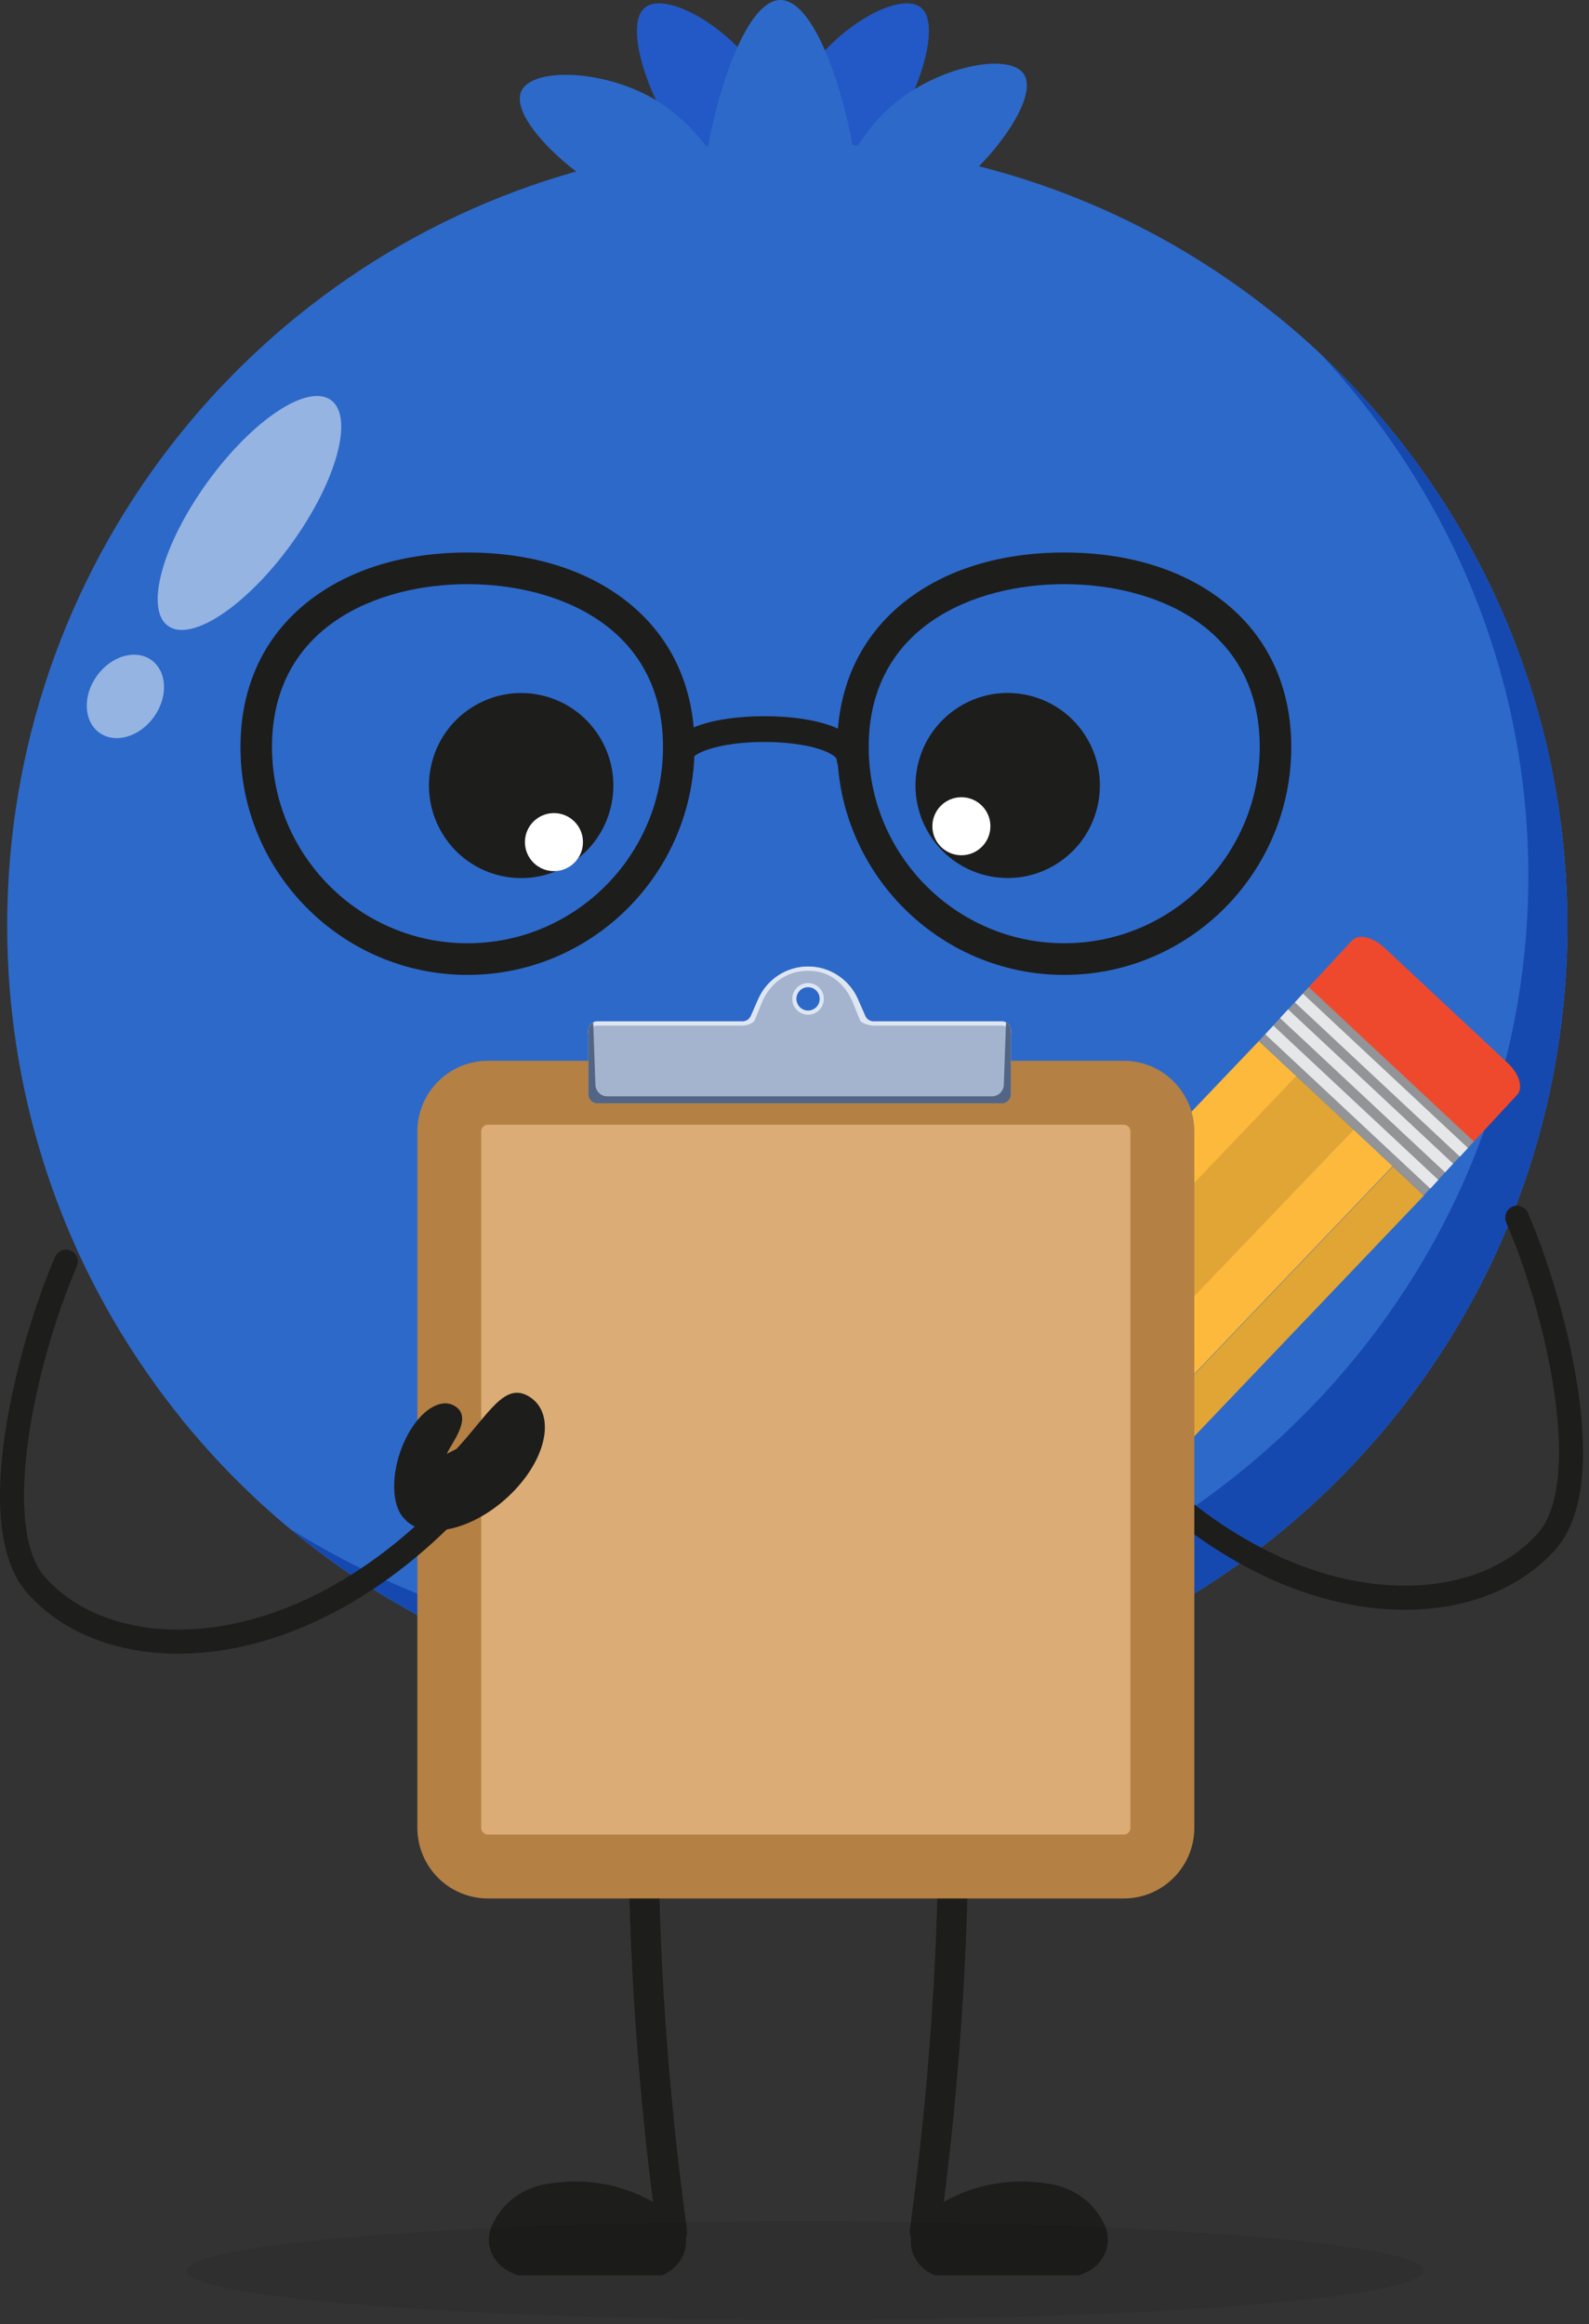 <svg width="108" height="158" viewBox="0 0 108 158" fill="none" xmlns="http://www.w3.org/2000/svg">
<rect x="0" y="0" width="108" height="158" fill="#333333" stroke="none"/>
<path d="M62.565 0.495C61.134 -0.601 56.789 1.803 54.659 5.272C53.992 6.359 53.504 7.611 53.213 8.823C52.922 7.611 52.437 6.359 51.767 5.272C49.638 1.803 45.291 -0.599 43.862 0.495C42.449 1.576 43.871 6.072 45.775 8.957C47.599 11.72 51.037 14.779 52.592 13.922C52.855 13.776 53.061 13.518 53.213 13.175C53.365 13.516 53.571 13.776 53.834 13.922C55.391 14.779 58.828 11.72 60.652 8.957C62.555 6.072 63.977 1.576 62.565 0.495Z" fill="#2259C6"/>
<path d="M66.538 11.303C68.69 9.113 70.424 6.227 69.569 5.013C68.531 3.538 63.667 4.526 60.601 7.194C59.713 7.967 58.931 8.919 58.314 9.902C58.19 9.891 58.066 9.88 57.941 9.868C57.272 6.029 55.333 0 53.044 0C50.755 0 48.786 6.119 48.13 9.952C48.091 9.956 48.054 9.96 48.015 9.965C47.144 8.798 45.96 7.656 44.646 6.848C41.185 4.721 36.225 4.548 35.443 6.175C34.825 7.459 36.807 9.868 39.159 11.657C16.849 17.939 0.489 38.506 0.489 62.91C0.489 92.307 24.226 116.138 53.508 116.138C82.789 116.138 106.526 92.307 106.526 62.91C106.526 38.026 89.517 17.134 66.537 11.303H66.538Z" fill="#2D69C9"/>
<path d="M106.528 62.912C106.528 92.307 82.791 116.138 53.508 116.138C36.848 116.138 21.984 108.425 12.265 96.357C21.369 103.746 32.953 108.17 45.571 108.17C74.854 108.17 98.591 84.339 98.591 54.944C98.591 42.275 94.181 30.64 86.825 21.503C98.841 31.262 106.528 46.184 106.528 62.91V62.912Z" fill="#2D69C9"/>
<g opacity="0.5">
<path d="M14.091 32.788C11.031 37.025 9.832 41.392 11.413 42.544C12.994 43.696 16.757 41.193 19.817 36.956C22.878 32.719 24.077 28.351 22.496 27.199C20.915 26.047 17.152 28.55 14.091 32.788Z" fill="#FEFFFC"/>
<path d="M6.592 45.935C5.609 47.294 5.68 49.026 6.745 49.802C7.811 50.578 9.472 50.107 10.454 48.747C11.437 47.389 11.367 45.656 10.301 44.88C9.235 44.104 7.574 44.575 6.592 45.935Z" fill="#FEFFFC"/>
</g>
<path d="M106.528 62.912C106.528 92.307 82.791 116.138 53.511 116.138C40.685 116.138 28.922 111.564 19.754 103.955C28.271 109.273 38.414 112.36 49.302 112.36C79.441 112.36 103.877 88.708 103.877 59.529C103.877 45.872 98.524 33.424 89.734 24.045C100.07 33.759 106.528 47.576 106.528 62.91V62.912Z" fill="#1549B0"/>
<path d="M95.475 109.431C88.834 109.431 81.709 105.864 75.903 99.624C75.597 99.295 75.61 98.778 75.934 98.465C76.257 98.154 76.767 98.167 77.073 98.497C82.574 104.411 89.273 107.79 95.473 107.792C95.523 107.792 95.572 107.792 95.62 107.792C99.329 107.76 102.485 106.504 104.508 104.254C107.588 100.828 105.249 89.773 102.376 83.111C102.198 82.696 102.382 82.212 102.789 82.029C103.197 81.847 103.672 82.035 103.85 82.45C105.03 85.189 106.539 89.747 107.229 94.321C108.029 99.624 107.512 103.339 105.694 105.362C103.366 107.95 99.794 109.396 95.633 109.431C95.579 109.431 95.525 109.431 95.473 109.431H95.475Z" fill="#1D1D1B"/>
<path d="M41.48 55.007C42.363 51.648 40.367 48.207 37.021 47.32C33.676 46.433 30.248 48.437 29.364 51.796C28.481 55.154 30.477 58.596 33.823 59.483C37.168 60.37 40.596 58.366 41.48 55.007Z" fill="#1D1D1B"/>
<path d="M37.651 59.218C38.74 59.218 39.623 58.335 39.623 57.245C39.623 56.156 38.74 55.273 37.651 55.273C36.562 55.273 35.678 56.156 35.678 57.245C35.678 58.335 36.562 59.218 37.651 59.218Z" fill="white"/>
<path d="M74.588 54.842C75.383 51.461 73.297 48.073 69.929 47.275C66.562 46.477 63.187 48.571 62.392 51.952C61.598 55.333 63.683 58.72 67.051 59.518C70.419 60.316 73.793 58.222 74.588 54.842Z" fill="#1D1D1B"/>
<path d="M65.343 58.139C66.432 58.139 67.315 57.256 67.315 56.166C67.315 55.077 66.432 54.194 65.343 54.194C64.254 54.194 63.371 55.077 63.371 56.166C63.371 57.256 64.254 58.139 65.343 58.139Z" fill="white"/>
<path d="M31.775 66.273C23.267 66.273 16.344 59.322 16.344 50.781C16.344 46.674 17.94 43.248 20.961 40.875C23.723 38.705 27.462 37.559 31.775 37.559C36.088 37.559 39.827 38.705 42.589 40.875C45.61 43.248 47.206 46.674 47.206 50.781C47.206 59.322 40.283 66.273 31.775 66.273ZM31.775 39.71C25.645 39.71 18.486 42.61 18.486 50.781C18.486 58.137 24.448 64.122 31.775 64.122C39.102 64.122 45.063 58.137 45.063 50.781C45.063 42.61 37.905 39.71 31.775 39.71Z" fill="#1D1D1B"/>
<path d="M72.331 66.273C63.823 66.273 56.9 59.322 56.9 50.781C56.9 46.674 58.496 43.248 61.517 40.875C64.279 38.705 68.018 37.559 72.331 37.559C76.645 37.559 80.383 38.705 83.145 40.875C86.166 43.248 87.763 46.674 87.763 50.781C87.763 59.322 80.839 66.273 72.331 66.273ZM72.331 39.71C66.201 39.71 59.043 42.609 59.043 50.781C59.043 58.137 65.004 64.122 72.331 64.122C79.659 64.122 85.62 58.137 85.62 50.781C85.62 42.609 78.461 39.71 72.331 39.71Z" fill="#1D1D1B"/>
<path d="M57.743 52.51C57.261 52.51 56.872 52.117 56.872 51.635C56.872 51.564 56.668 51.233 55.671 50.915C54.716 50.611 53.361 50.438 51.951 50.438C48.703 50.438 47.028 51.278 47.028 51.635C47.028 52.119 46.637 52.51 46.157 52.51C45.676 52.51 45.285 52.117 45.285 51.635C45.285 49.461 48.729 48.687 51.953 48.687C55.176 48.687 58.62 49.461 58.62 51.635C58.62 52.119 58.229 52.51 57.749 52.51H57.743Z" fill="#1D1D1B"/>
<path d="M99.72 78.086L103.117 74.424C103.546 73.962 103.262 72.996 102.482 72.269L94.079 64.414C93.301 63.686 92.322 63.47 91.894 63.932L88.496 67.594L99.718 78.086H99.72Z" fill="#EF492D"/>
<path d="M72.411 106.804C70.457 95.391 61.167 96.29 61.167 96.29L60.831 98.111L60.74 98.608L60.251 101.277L60.153 101.813L59.921 103.071L59.912 103.117C59.912 103.117 59.916 103.102 59.917 103.093L59.843 103.491L58.739 109.504L64.616 108.343H64.611L65.289 108.209C65.282 108.211 65.271 108.212 65.261 108.214L65.393 108.188L65.751 108.117L66.24 108.021L70.238 107.232L70.689 107.142L72.407 106.804H72.411Z" fill="#DCC39D"/>
<path d="M94.672 79.288L70.742 104.366C70.711 104.439 70.687 104.513 70.674 104.587C70.674 104.589 70.655 104.742 70.657 104.818C70.657 104.818 70.657 104.818 70.657 104.822C70.657 104.829 70.659 104.835 70.659 104.842C70.659 104.881 70.665 104.921 70.67 104.96C70.67 104.974 70.676 104.989 70.677 105.004C70.677 105.012 70.679 105.017 70.681 105.025C70.681 105.025 70.681 105.028 70.681 105.032C70.687 105.06 70.703 105.133 70.705 105.14C70.705 105.144 70.731 105.226 70.733 105.233C70.737 105.248 70.783 105.369 70.798 105.404C70.805 105.421 70.813 105.436 70.82 105.451C70.831 105.479 70.844 105.505 70.859 105.533C70.868 105.549 70.876 105.564 70.885 105.583C70.9 105.609 71.083 105.912 71.111 105.951C71.115 105.957 71.119 105.961 71.122 105.968C71.146 106.002 71.171 106.035 71.195 106.069C71.204 106.082 71.263 106.158 71.284 106.184C71.289 106.19 71.304 106.208 71.308 106.214C71.354 106.272 71.549 106.495 71.582 106.532C71.588 106.538 71.593 106.543 71.599 106.551C71.63 106.584 71.782 106.739 71.814 106.77C71.817 106.774 71.821 106.778 71.825 106.781C71.855 106.811 71.916 106.869 71.919 106.871C71.919 106.871 71.973 106.921 71.997 106.941C72.01 106.953 72.019 106.962 72.032 106.973C72.04 106.979 72.045 106.984 72.053 106.99C72.064 106.999 72.073 107.008 72.081 107.016C72.088 107.021 72.092 107.025 72.097 107.031C72.099 107.031 72.101 107.035 72.103 107.036C72.108 107.04 72.116 107.048 72.12 107.051C72.123 107.053 72.123 107.055 72.125 107.057C72.134 107.064 72.142 107.072 72.147 107.075C72.147 107.075 72.149 107.075 72.151 107.075C72.153 107.077 72.155 107.079 72.157 107.081C72.162 107.085 72.166 107.088 72.166 107.088L96.785 81.268L94.667 79.288H94.672Z" fill="#E0A535"/>
<path d="M85.562 70.769L60.942 96.589C60.942 96.589 60.946 96.595 60.952 96.602C60.952 96.602 60.953 96.603 60.955 96.606C60.963 96.617 61.367 97.108 61.397 97.14C61.397 97.14 61.437 97.183 61.445 97.19C61.486 97.233 61.528 97.276 61.575 97.319C61.587 97.332 61.6 97.345 61.615 97.358C61.619 97.363 61.756 97.484 61.764 97.492C61.788 97.512 61.862 97.574 61.875 97.585C61.891 97.6 61.973 97.661 61.995 97.678C62.012 97.691 62.097 97.752 62.121 97.769C62.14 97.782 62.158 97.793 62.177 97.806C62.201 97.823 62.229 97.84 62.255 97.856C62.273 97.868 62.366 97.924 62.392 97.938C62.412 97.95 62.507 98.002 62.536 98.017C62.557 98.026 62.577 98.037 62.598 98.046C62.627 98.061 62.727 98.106 62.75 98.115C62.785 98.13 62.82 98.143 62.853 98.154C62.868 98.16 62.883 98.167 62.9 98.173H62.902C62.981 98.201 63.063 98.223 63.143 98.244C63.152 98.245 63.161 98.249 63.169 98.251C63.174 98.251 63.18 98.253 63.183 98.253C63.183 98.253 63.191 98.253 63.194 98.255C63.258 98.268 63.321 98.279 63.385 98.288C63.391 98.288 63.397 98.29 63.402 98.29C63.415 98.29 63.43 98.292 63.445 98.294C63.511 98.301 63.578 98.305 63.647 98.307C63.658 98.307 63.669 98.307 63.678 98.307C63.754 98.307 63.83 98.303 63.908 98.296C63.927 98.296 63.945 98.292 63.962 98.29C64.042 98.281 64.123 98.268 64.203 98.249L88.133 73.171L85.558 70.765L85.562 70.769Z" fill="#FCB93B"/>
<path d="M65.397 108.19L64.742 107.578L64.555 107.401L64.227 107.096L63.232 106.165L63.03 105.977L62.044 105.054L61.842 104.865L61.035 104.111L60.846 103.934L60.518 103.627L60.329 103.45L59.919 103.067C59.919 103.067 59.916 103.082 59.916 103.089C59.869 103.35 59.847 103.465 59.797 103.735V103.739L58.614 109.238C58.622 109.34 58.668 109.433 58.739 109.5C58.739 109.5 58.74 109.502 58.742 109.504C58.815 109.573 58.913 109.614 59.017 109.614L64.611 108.341L64.763 108.306C64.95 108.272 65.165 108.229 65.289 108.205C65.354 108.194 65.395 108.185 65.395 108.185" fill="#404041"/>
<path d="M88.105 73.147L64.177 98.225C64.177 98.225 64.181 98.231 64.184 98.24C64.186 98.243 64.188 98.249 64.192 98.253C64.197 98.262 64.201 98.271 64.21 98.286C64.216 98.296 64.222 98.307 64.227 98.318C64.234 98.331 64.242 98.344 64.249 98.359C64.259 98.377 64.268 98.394 64.281 98.415C64.286 98.424 64.292 98.435 64.297 98.445C64.311 98.467 64.322 98.487 64.336 98.515C64.359 98.556 64.385 98.599 64.412 98.647C64.418 98.659 64.425 98.67 64.433 98.681C64.444 98.703 64.457 98.724 64.47 98.746C64.477 98.757 64.485 98.768 64.49 98.779C64.503 98.802 64.518 98.824 64.531 98.848C64.548 98.876 64.566 98.906 64.583 98.934C64.603 98.967 64.626 99.001 64.646 99.034C64.655 99.051 64.666 99.066 64.676 99.081C64.679 99.088 64.685 99.096 64.689 99.101C64.722 99.153 64.757 99.209 64.794 99.265C64.803 99.278 64.811 99.291 64.82 99.304C64.82 99.308 64.826 99.314 64.828 99.317C64.861 99.368 64.896 99.42 64.93 99.472C64.952 99.503 64.972 99.535 64.994 99.569C65.041 99.635 65.089 99.706 65.139 99.777C65.141 99.781 65.145 99.782 65.146 99.788C65.197 99.859 65.246 99.93 65.3 100.002C65.315 100.023 65.332 100.043 65.347 100.064C65.398 100.132 65.45 100.203 65.504 100.272C65.53 100.305 65.556 100.339 65.582 100.372C65.634 100.439 65.688 100.506 65.741 100.575C65.758 100.596 65.773 100.616 65.79 100.637C65.803 100.653 65.817 100.67 65.83 100.687C65.853 100.715 65.877 100.741 65.899 100.769C65.919 100.791 66.019 100.912 66.031 100.923L66.032 100.927C66.038 100.934 66.045 100.942 66.053 100.947C66.09 100.992 66.131 101.037 66.168 101.081C66.197 101.115 66.327 101.26 66.362 101.299C66.375 101.312 66.385 101.325 66.398 101.34C66.4 101.34 66.401 101.344 66.405 101.346C66.422 101.364 66.44 101.383 66.457 101.403C66.481 101.428 66.501 101.452 66.525 101.478C66.616 101.575 66.711 101.671 66.807 101.768C66.829 101.79 66.854 101.813 66.876 101.835C66.952 101.91 67.028 101.984 67.106 102.058C67.119 102.07 67.132 102.083 67.145 102.096L67.156 102.107C67.21 102.157 67.263 102.207 67.319 102.256C67.324 102.261 67.328 102.263 67.332 102.267C67.337 102.271 67.341 102.276 67.345 102.28C67.393 102.321 67.441 102.365 67.491 102.406C67.506 102.419 67.523 102.431 67.538 102.444L92.003 76.787L88.105 73.142V73.147Z" fill="#E0A535"/>
<path d="M91.997 76.787L67.495 102.408H67.491C67.536 102.451 67.582 102.49 67.628 102.529C67.693 102.585 67.76 102.639 67.827 102.693C67.975 102.814 68.129 102.931 68.286 103.046C68.357 103.097 68.427 103.147 68.498 103.195C68.583 103.255 68.672 103.313 68.759 103.37C68.768 103.376 68.779 103.383 68.789 103.389C68.8 103.394 68.809 103.402 68.818 103.409C68.892 103.456 68.967 103.502 69.041 103.547C69.339 103.726 69.65 103.893 69.975 104.044C70.056 104.081 70.14 104.118 70.223 104.154C70.388 104.224 70.557 104.29 70.728 104.349L94.657 79.271L91.997 76.783V76.787Z" fill="#FCB93B"/>
<path d="M88.952 67.108L85.561 70.763L96.778 81.25L100.169 77.595L88.952 67.108Z" fill="#929497"/>
<path d="M86.546 69.721L85.998 70.31L97.214 80.799L97.761 80.209L86.546 69.721Z" fill="#E6E7E8"/>
<path d="M87.549 68.618L87.002 69.208L98.219 79.695L98.766 79.105L87.549 68.618Z" fill="#E6E7E8"/>
<path d="M88.559 67.552L88.012 68.141L99.227 78.63L99.774 78.04L88.559 67.552Z" fill="#E6E7E8"/>
<path d="M45.677 152.737C45.176 152.737 44.739 152.367 44.668 151.853C43.931 146.492 43.391 141.03 43.069 135.621C42.779 130.778 42.655 125.864 42.7 121.014C42.705 120.452 43.161 120 43.719 120H43.728C44.292 120.006 44.744 120.467 44.739 121.033C44.694 125.836 44.818 130.704 45.104 135.498C45.425 140.853 45.956 146.261 46.689 151.572C46.767 152.132 46.375 152.65 45.818 152.726C45.769 152.734 45.723 152.735 45.677 152.735V152.737Z" fill="#1D1D1B"/>
<path d="M33.591 150.979C33.782 150.608 34.208 149.911 35.046 149.319C35.967 148.667 36.898 148.491 37.339 148.435C38.262 148.286 39.963 148.132 41.95 148.677C43.433 149.084 44.523 149.73 45.198 150.205C46.056 150.636 46.605 151.451 46.625 152.339C46.648 153.34 45.995 154.271 44.975 154.68H35.242C35.127 154.65 33.815 154.282 33.368 153.041C32.994 152 33.505 151.12 33.593 150.979H33.591Z" fill="#1D1D1B"/>
<path d="M62.852 152.737C62.806 152.737 62.759 152.734 62.711 152.728C62.153 152.65 61.764 152.134 61.84 151.574C62.57 146.263 63.104 140.855 63.425 135.5C63.712 130.706 63.834 125.84 63.79 121.035C63.785 120.469 64.237 120.008 64.8 120.002H64.809C65.367 120.002 65.823 120.454 65.829 121.016C65.874 125.869 65.749 130.782 65.46 135.624C65.138 141.032 64.598 146.494 63.861 151.855C63.79 152.367 63.353 152.739 62.852 152.739V152.737Z" fill="#1D1D1B"/>
<path d="M74.937 150.979C74.746 150.608 74.32 149.911 73.482 149.319C72.561 148.667 71.631 148.491 71.189 148.435C70.266 148.286 68.565 148.132 66.578 148.677C65.095 149.084 64.005 149.73 63.33 150.205C62.472 150.636 61.923 151.451 61.903 152.339C61.881 153.34 62.533 154.271 63.553 154.68H73.286C73.401 154.65 74.713 154.282 75.16 153.041C75.534 152 75.023 151.12 74.936 150.979H74.937Z" fill="#1D1D1B"/>
<path d="M54.733 157.703C77.95 157.703 96.771 156.203 96.771 154.352C96.771 152.501 77.95 151 54.733 151C31.516 151 12.695 152.501 12.695 154.352C12.695 156.203 31.516 157.703 54.733 157.703Z" fill="black" fill-opacity="0.08"/>
<path d="M76.379 74.284H33.163C31.712 74.284 30.536 75.465 30.536 76.921V124.246C30.536 125.702 31.712 126.883 33.163 126.883H76.379C77.83 126.883 79.006 125.702 79.006 124.246V76.921C79.006 75.465 77.83 74.284 76.379 74.284Z" fill="#DBAC75"/>
<path fill-rule="evenodd" clip-rule="evenodd" d="M33.163 75.028C32.122 75.028 31.278 75.876 31.278 76.921V124.246C31.278 125.291 32.122 126.139 33.163 126.139H76.379C77.421 126.139 78.264 125.291 78.264 124.246V76.921C78.264 75.876 77.421 75.028 76.379 75.028H33.163ZM29.795 76.921C29.795 75.054 31.303 73.54 33.163 73.54H76.379C78.24 73.54 79.747 75.054 79.747 76.921V124.246C79.747 126.114 78.24 127.627 76.379 127.627H33.163C31.303 127.627 29.795 126.114 29.795 124.246V76.921Z" fill="#DBAC75" stroke="#B48044" stroke-width="2.857" stroke-miterlimit="10"/>
<path d="M12.119 112.418C18.76 112.418 25.886 108.851 31.691 102.611C31.997 102.282 31.984 101.764 31.66 101.452C31.337 101.141 30.827 101.154 30.521 101.483C25.02 107.397 18.321 110.777 12.121 110.779C12.071 110.779 12.023 110.779 11.974 110.779C8.265 110.747 5.109 109.491 3.086 107.241C0.006 103.815 2.345 92.76 5.218 86.097C5.396 85.682 5.213 85.199 4.805 85.016C4.397 84.834 3.922 85.022 3.744 85.437C2.564 88.176 1.055 92.733 0.365 97.308C-0.435 102.611 0.082 106.326 1.9 108.348C4.228 110.937 7.8 112.383 11.961 112.418C12.015 112.418 12.069 112.418 12.121 112.418H12.119Z" fill="#1D1D1B"/>
<path d="M27.387 98.214C26.534 100.248 26.608 102.434 27.52 103.274C27.628 103.402 27.763 103.519 27.928 103.624C29.626 104.703 32.808 103.637 35.035 101.243C37.263 98.85 37.693 96.035 35.995 94.957C34.297 93.878 33.246 96.109 31.02 98.502C30.794 98.608 30.578 98.72 30.371 98.834C30.464 98.627 30.588 98.406 30.744 98.151C31.441 97.002 31.717 96.115 30.957 95.609C29.887 94.894 28.288 96.061 27.385 98.216L27.387 98.214Z" fill="#1D1D1B"/>
<path d="M58.813 69.067L58.312 67.924C57.721 66.575 56.392 65.702 54.922 65.702C53.454 65.702 52.123 66.573 51.532 67.924L51.031 69.067C50.935 69.287 50.718 69.43 50.479 69.43H40.596C40.262 69.43 39.991 69.701 39.991 70.037V74.398C39.991 74.733 40.262 75.005 40.596 75.005H68.103C68.436 75.005 68.707 74.733 68.707 74.398V70.037C68.707 69.701 68.436 69.43 68.103 69.43H59.365C59.126 69.43 58.909 69.288 58.813 69.067ZM55.048 68.691C54.51 68.773 54.054 68.315 54.136 67.775C54.188 67.439 54.46 67.165 54.796 67.113C55.333 67.031 55.789 67.489 55.708 68.028C55.656 68.365 55.383 68.639 55.048 68.691Z" fill="#A4B3CE"/>
<path d="M68.103 69.43H59.365C59.126 69.43 58.909 69.288 58.813 69.067L58.312 67.924C57.721 66.575 56.392 65.702 54.922 65.702C53.454 65.702 52.123 66.573 51.532 67.924L51.031 69.067C50.935 69.287 50.718 69.43 50.479 69.43H40.596C40.262 69.43 39.991 69.701 39.991 70.037V70.325C39.991 69.99 40.262 69.718 40.596 69.718H50.479C50.718 69.718 51.211 69.577 51.298 69.355L51.758 68.213C52.301 66.864 53.452 65.991 54.92 65.991C56.388 65.991 57.448 66.862 57.992 68.213L58.451 69.355C58.54 69.575 59.124 69.718 59.363 69.718H68.101C68.435 69.718 68.705 69.99 68.705 70.325V70.037C68.705 69.701 68.435 69.43 68.101 69.43H68.103Z" fill="#DEE6F3"/>
<path d="M68.377 69.499L68.227 73.747C68.212 74.183 67.854 74.529 67.421 74.529H41.276C40.842 74.529 40.484 74.183 40.469 73.747L40.319 69.499C40.124 69.599 39.991 69.8 39.991 70.034V74.397C39.991 74.731 40.262 75.003 40.595 75.003H68.103C68.436 75.003 68.707 74.731 68.707 74.397V70.034C68.707 69.8 68.573 69.599 68.379 69.499H68.377Z" fill="#536584"/>
<path d="M54.922 68.979C55.515 68.979 55.995 68.497 55.995 67.902C55.995 67.306 55.515 66.825 54.922 66.825C54.329 66.825 53.849 67.306 53.849 67.902C53.849 68.497 54.329 68.979 54.922 68.979ZM54.922 67.104C55.361 67.104 55.717 67.461 55.717 67.902C55.717 68.343 55.361 68.7 54.922 68.7C54.483 68.7 54.127 68.343 54.127 67.902C54.127 67.461 54.483 67.104 54.922 67.104Z" fill="#DEE6F3"/>
</svg>
